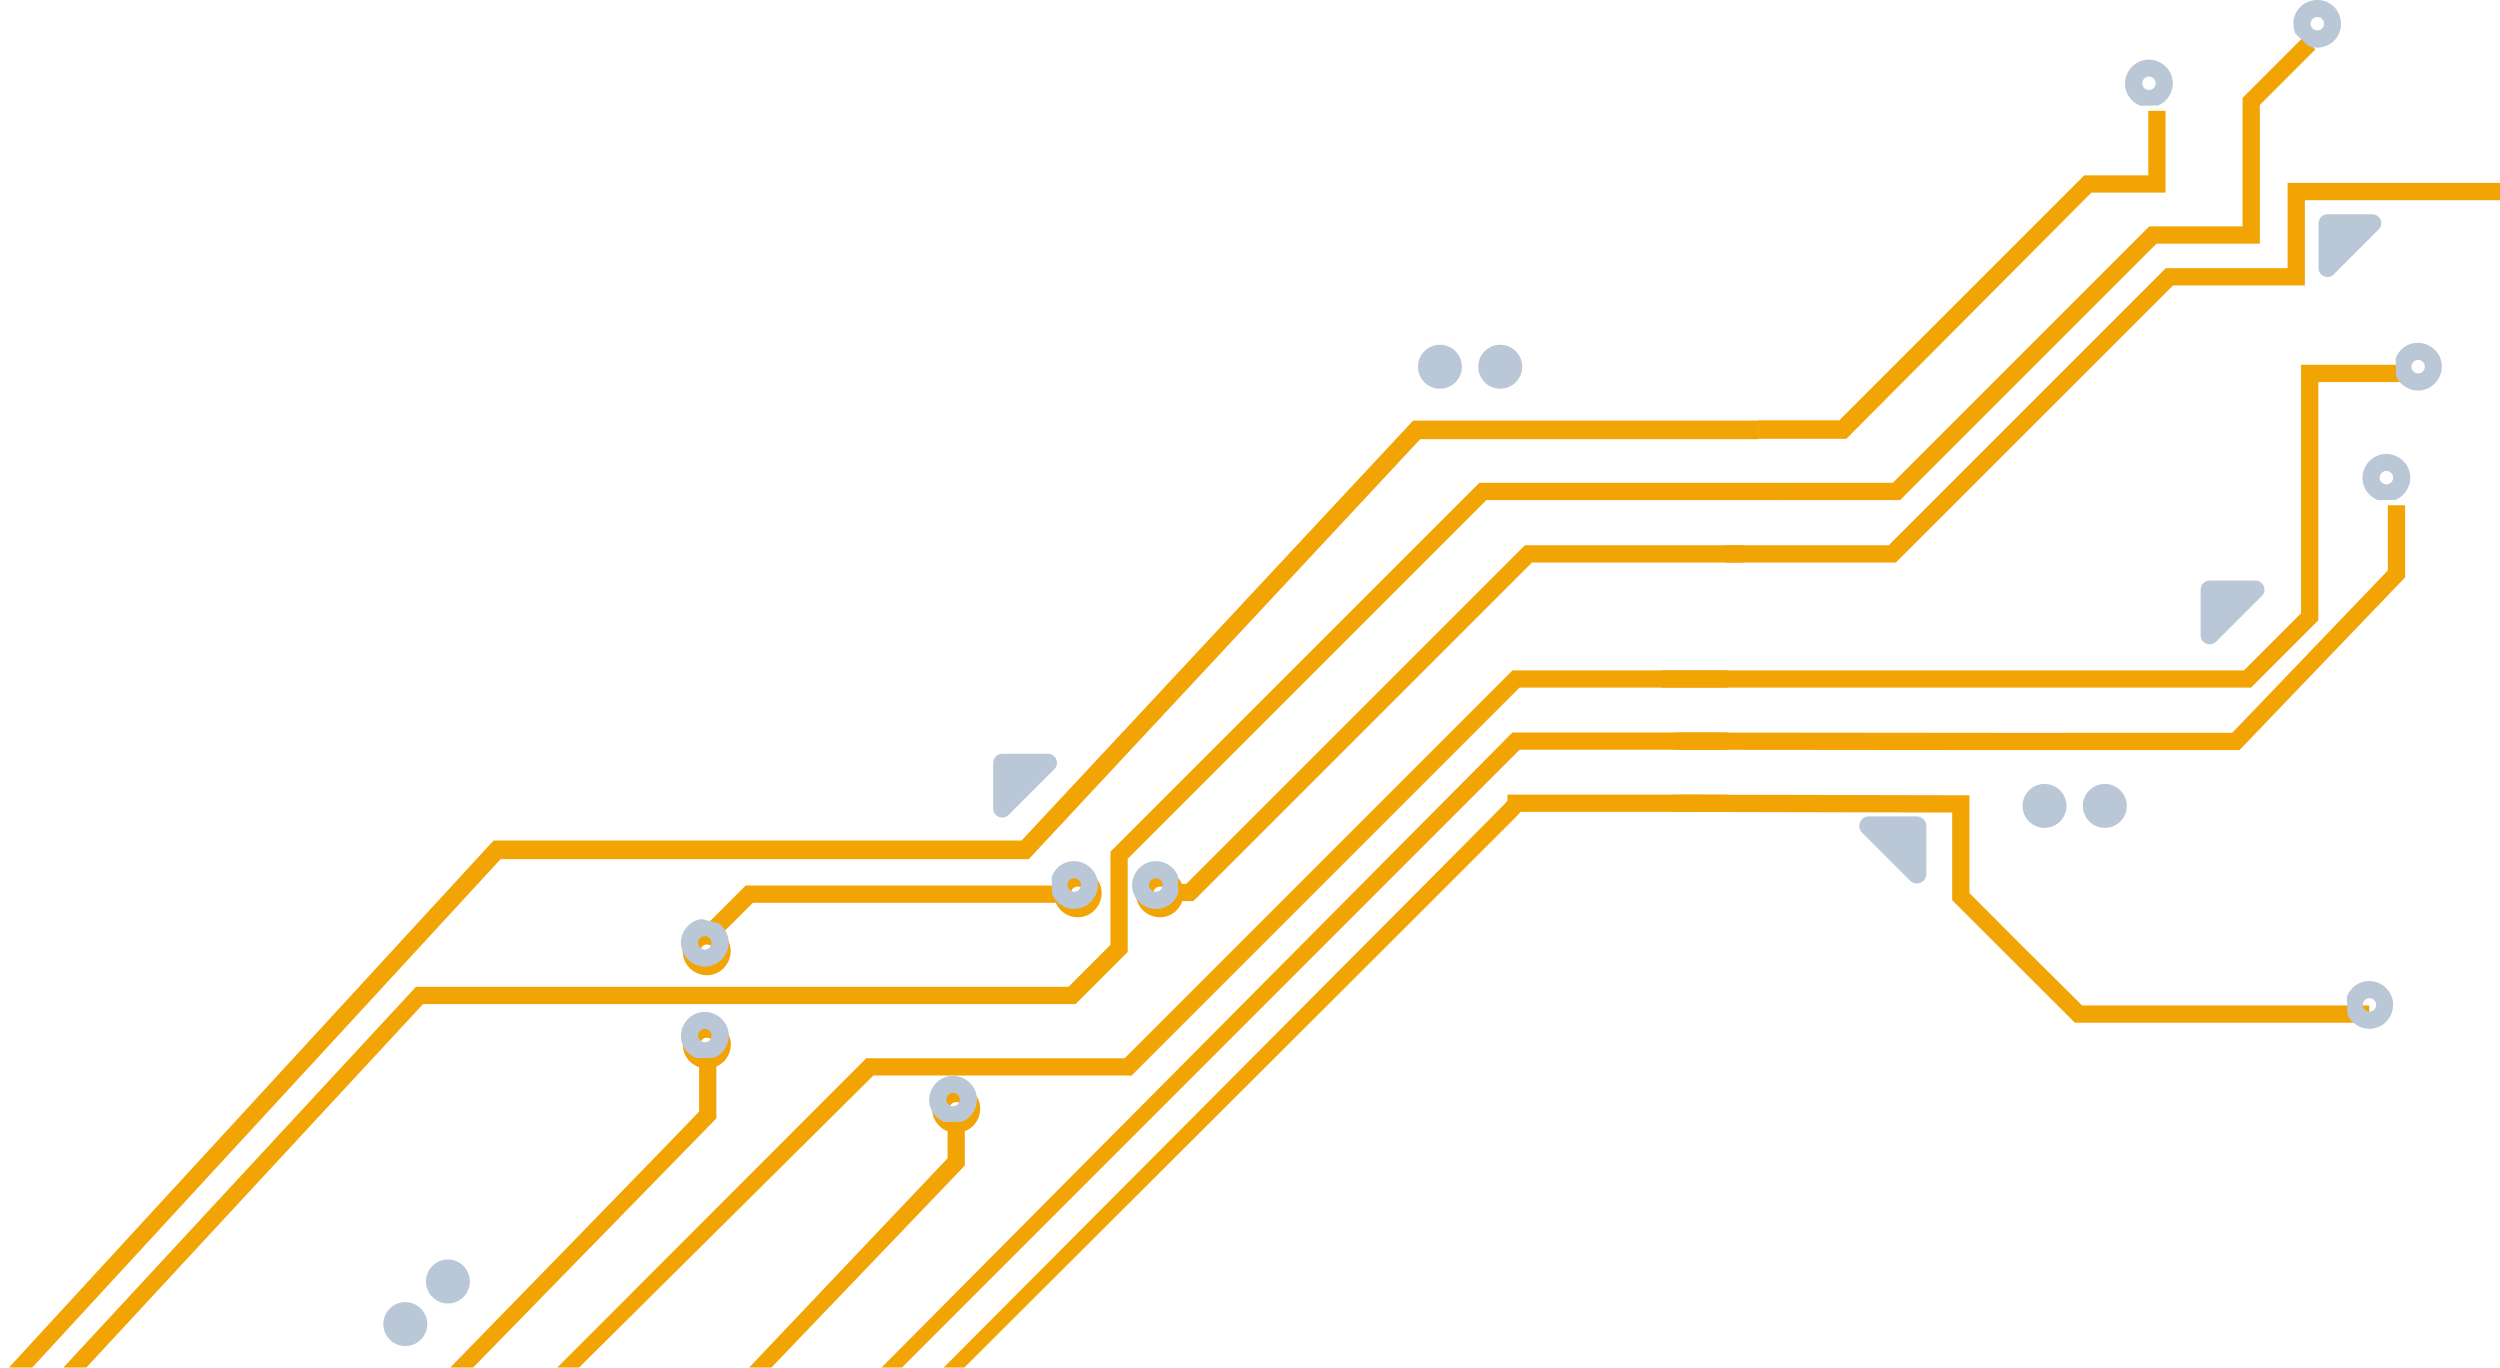 <?xml version="1.0" encoding="UTF-8" standalone="no"?>
<svg
   xmlns:dc="http://purl.org/dc/elements/1.1/"
   xmlns:cc="http://creativecommons.org/ns#"
   xmlns:rdf="http://www.w3.org/1999/02/22-rdf-syntax-ns#"
   xmlns:svg="http://www.w3.org/2000/svg"
   xmlns="http://www.w3.org/2000/svg"
   xmlns:sodipodi="http://sodipodi.sourceforge.net/DTD/sodipodi-0.dtd"
   xmlns:inkscape="http://www.inkscape.org/namespaces/inkscape"
   width="170.974mm"
   height="93.525mm"
   viewBox="0 0 170.974 93.525"
   version="1.1"
   id="svg2003"
   inkscape:version="1.0.2-2 (e86c870879, 2021-01-15)"
   sodipodi:docname="cicruict_board_small.svg">
  <defs
     id="defs1997" />
  <sodipodi:namedview
     id="base"
     pagecolor="#ffffff"
     bordercolor="#666666"
     borderopacity="1.0"
     inkscape:pageopacity="0.0"
     inkscape:pageshadow="2"
     inkscape:zoom="2.5211593"
     inkscape:cx="260.20303"
     inkscape:cy="222.94149"
     inkscape:document-units="mm"
     inkscape:current-layer="layer1"
     inkscape:document-rotation="0"
     showgrid="false"
     inkscape:window-width="1920"
     inkscape:window-height="1017"
     inkscape:window-x="1912"
     inkscape:window-y="87"
     inkscape:window-maximized="1"
     fit-margin-top="0"
     fit-margin-left="0"
     fit-margin-right="0"
     fit-margin-bottom="0" />
  <g
     inkscape:label="Warstwa 1"
     inkscape:groupmode="layer"
     id="layer1"
     transform="translate(7.998,-202.649)">
    <g
       id="XMLID_809_"
       style="fill:#f1a403;fill-opacity:1"
       transform="matrix(0.118,0,0,0.118,6.49,116.914)">
      <linearGradient
         id="XMLID_57_"
         gradientUnits="userSpaceOnUse"
         x1="1096.446"
         y1="634.159"
         x2="3049.641"
         y2="787.174">
        <stop
           offset="0"
           style="stop-color:#FFFFFF"
           id="stop334" />
        <stop
           offset="1"
           style="stop-color:#4D4D4D"
           id="stop336" />
      </linearGradient>
      <linearGradient
         id="XMLID_58_"
         gradientUnits="userSpaceOnUse"
         x1="1093.951"
         y1="665.997"
         x2="3047.147"
         y2="819.012">
        <stop
           offset="0"
           style="stop-color:#FFFFFF"
           id="stop340" />
        <stop
           offset="1"
           style="stop-color:#4D4D4D"
           id="stop342" />
      </linearGradient>
      <linearGradient
         id="XMLID_59_"
         gradientUnits="userSpaceOnUse"
         x1="1096.617"
         y1="631.971"
         x2="3049.812"
         y2="784.987">
        <stop
           offset="0"
           style="stop-color:#FFFFFF"
           id="stop346" />
        <stop
           offset="1"
           style="stop-color:#4D4D4D"
           id="stop348" />
      </linearGradient>
      <linearGradient
         id="XMLID_60_"
         gradientUnits="userSpaceOnUse"
         x1="1097.29"
         y1="623.386"
         x2="3050.485"
         y2="776.401">
        <stop
           offset="0"
           style="stop-color:#FFFFFF"
           id="stop352" />
        <stop
           offset="1"
           style="stop-color:#4D4D4D"
           id="stop354" />
      </linearGradient>
      <linearGradient
         id="XMLID_61_"
         gradientUnits="userSpaceOnUse"
         x1="1094.349"
         y1="660.923"
         x2="3047.544"
         y2="813.938">
        <stop
           offset="0"
           style="stop-color:#FFFFFF"
           id="stop358" />
        <stop
           offset="1"
           style="stop-color:#4D4D4D"
           id="stop360" />
      </linearGradient>
      <linearGradient
         id="XMLID_62_"
         gradientUnits="userSpaceOnUse"
         x1="1092.592"
         y1="683.346"
         x2="3045.788"
         y2="836.362">
        <stop
           offset="0"
           style="stop-color:#FFFFFF"
           id="stop364" />
        <stop
           offset="1"
           style="stop-color:#4D4D4D"
           id="stop366" />
      </linearGradient>
      <linearGradient
         id="XMLID_63_"
         gradientUnits="userSpaceOnUse"
         x1="1112.674"
         y1="427.009"
         x2="3065.869"
         y2="580.025">
        <stop
           offset="0"
           style="stop-color:#FFFFFF"
           id="stop370" />
        <stop
           offset="1"
           style="stop-color:#4D4D4D"
           id="stop372" />
      </linearGradient>
      <linearGradient
         id="XMLID_64_"
         gradientUnits="userSpaceOnUse"
         x1="1084.947"
         y1="780.943"
         x2="3038.142"
         y2="933.958">
        <stop
           offset="0"
           style="stop-color:#FFFFFF"
           id="stop376" />
        <stop
           offset="1"
           style="stop-color:#4D4D4D"
           id="stop378" />
      </linearGradient>
      <linearGradient
         id="XMLID_65_"
         gradientUnits="userSpaceOnUse"
         x1="1062.896"
         y1="1062.411"
         x2="3016.091"
         y2="1215.426">
        <stop
           offset="0"
           style="stop-color:#FFFFFF"
           id="stop382" />
        <stop
           offset="1"
           style="stop-color:#4D4D4D"
           id="stop384" />
      </linearGradient>
      <path
         id="XMLID_896_"
         style="fill:#f1a403;fill-opacity:1"
         d="m 1035.256,1151.3 -188.141,-0.191 v 10 l 188.141,0.191 h 54.8 85.1 l 96,-100.1 v -41.8 h -10 v 37.8 l -90.2,94.1 h -80.9 z"
         sodipodi:nodetypes="ccccccccccccc" />
      <linearGradient
         id="XMLID_66_"
         gradientUnits="userSpaceOnUse"
         x1="1049.861"
         y1="1228.799"
         x2="3003.056"
         y2="1381.814">
        <stop
           offset="0"
           style="stop-color:#FFFFFF"
           id="stop388" />
        <stop
           offset="1"
           style="stop-color:#4D4D4D"
           id="stop390" />
      </linearGradient>
      <path
         id="XMLID_897_"
         fill="url(#XMLID_66_)"
         d="m 1018.656,1244.2 v -56.7 l -171.541,-0.382 v 10 l 161.541,0.382 v 50.8 l 1.5,1.5 c 26.6,26.6 41.5,41.5 68.1,68 l 1.5,1.5 h 170.6 v -10 h -166.4 c -25.4,-25.1 -40.2,-39.9 -65.3,-65.1 z"
         style="fill:#f1a403;fill-opacity:1"
         sodipodi:nodetypes="ccccccscccccc" />
      <linearGradient
         id="XMLID_67_"
         gradientUnits="userSpaceOnUse"
         x1="1037.949"
         y1="1380.856"
         x2="2991.144"
         y2="1533.871">
        <stop
           offset="0"
           style="stop-color:#FFFFFF"
           id="stop394" />
        <stop
           offset="1"
           style="stop-color:#4D4D4D"
           id="stop396" />
      </linearGradient>
      <linearGradient
         id="XMLID_68_"
         gradientUnits="userSpaceOnUse"
         x1="1037.053"
         y1="1392.295"
         x2="2990.248"
         y2="1545.311">
        <stop
           offset="0"
           style="stop-color:#FFFFFF"
           id="stop400" />
        <stop
           offset="1"
           style="stop-color:#4D4D4D"
           id="stop402" />
      </linearGradient>
      <linearGradient
         id="XMLID_69_"
         gradientUnits="userSpaceOnUse"
         x1="1038.345"
         y1="1375.793"
         x2="2991.541"
         y2="1528.809">
        <stop
           offset="0"
           style="stop-color:#FFFFFF"
           id="stop406" />
        <stop
           offset="1"
           style="stop-color:#4D4D4D"
           id="stop408" />
      </linearGradient>
      <linearGradient
         id="XMLID_70_"
         gradientUnits="userSpaceOnUse"
         x1="1036.767"
         y1="1395.937"
         x2="2989.963"
         y2="1548.952">
        <stop
           offset="0"
           style="stop-color:#FFFFFF"
           id="stop412" />
        <stop
           offset="1"
           style="stop-color:#4D4D4D"
           id="stop414" />
      </linearGradient>
      <linearGradient
         id="XMLID_71_"
         gradientUnits="userSpaceOnUse"
         x1="1040.208"
         y1="1352.019"
         x2="2993.403"
         y2="1505.035">
        <stop
           offset="0"
           style="stop-color:#FFFFFF"
           id="stop418" />
        <stop
           offset="1"
           style="stop-color:#4D4D4D"
           id="stop420" />
      </linearGradient>
      <path
         id="XMLID_902_"
         style="fill:#f1a403;fill-opacity:1"
         d="M 207.964,1523.986 383.4,1349.9 h 149.7 l 224.8,-224.8 h 120.4 v -10 H 753.8 L 529,1339.9 H 379.3 l -183.918,184.064 z"
         sodipodi:nodetypes="ccccccccccc" />
      <linearGradient
         id="XMLID_72_"
         gradientUnits="userSpaceOnUse"
         x1="1038.876"
         y1="1369.018"
         x2="2992.072"
         y2="1522.034">
        <stop
           offset="0"
           style="stop-color:#FFFFFF"
           id="stop424" />
        <stop
           offset="1"
           style="stop-color:#4D4D4D"
           id="stop426" />
      </linearGradient>
      <path
         id="XMLID_903_"
         fill="url(#XMLID_72_)"
         d="m 757.9,1161.1 h 120.4 v -10 0 H 753.8 l -1.5,1.5 L 383.228,1524.103 395.1,1524 c 0,0 337.1,-337.2 362.8,-362.9 z"
         style="fill:#f1a403;fill-opacity:1"
         sodipodi:nodetypes="ccccccccc" />
      <linearGradient
         id="XMLID_73_"
         gradientUnits="userSpaceOnUse"
         x1="1038.339"
         y1="1375.874"
         x2="2991.534"
         y2="1528.889">
        <stop
           offset="0"
           style="stop-color:#FFFFFF"
           id="stop430" />
        <stop
           offset="1"
           style="stop-color:#4D4D4D"
           id="stop432" />
      </linearGradient>
      <path
         id="XMLID_904_"
         fill="url(#XMLID_73_)"
         d="m 756.1,1199.8 c 0.9,-1.1 1.7,-1.9 2.4,-2.7 h 119.9 v -10 0 H 750.9 v 3.5 c -0.5,0.6 -1.2,1.4 -2.1,2.4 -4.1,4.5 -329.68,331.211 -329.68,331.211 l 11.772,0.167 c 0,0 322.808,-321.978 325.208,-324.578 z"
         style="fill:#f1a403;fill-opacity:1"
         sodipodi:nodetypes="ccccccccccc" />
      <linearGradient
         id="XMLID_74_"
         gradientUnits="userSpaceOnUse"
         x1="1078.474"
         y1="863.564"
         x2="3031.669"
         y2="1016.58">
        <stop
           offset="0"
           style="stop-color:#FFFFFF"
           id="stop436" />
        <stop
           offset="1"
           style="stop-color:#4D4D4D"
           id="stop438" />
      </linearGradient>
      <path
         id="XMLID_905_"
         style="fill:#f1a403;fill-opacity:1"
         d="M 947.323,980.875 1089.323,838.2 h 43 v -47.4 h -10 v 37.4 h -37.1 l -141.999,142 h -47.067 v 10.675 z"
         sodipodi:nodetypes="ccccccccccc" />
      <linearGradient
         id="XMLID_75_"
         gradientUnits="userSpaceOnUse"
         x1="1078.848"
         y1="858.794"
         x2="3032.043"
         y2="1011.81">
        <stop
           offset="0"
           style="stop-color:#FFFFFF"
           id="stop442" />
        <stop
           offset="1"
           style="stop-color:#4D4D4D"
           id="stop444" />
      </linearGradient>
      <path
         id="XMLID_906_"
         style="fill:#f1a403;fill-opacity:1"
         d="m 1186.956,867.8 v -80.4 l 32.2,-32.2 -7.1,-7 -35.1,35.1 v 74.5 h -54.1 l -148.6,148.6 h -67.702 v 10 h 71.902 L 1127.056,867.8 Z"
         sodipodi:nodetypes="ccccccccccccc" />
      <linearGradient
         id="XMLID_76_"
         gradientUnits="userSpaceOnUse"
         x1="1075.533"
         y1="901.104"
         x2="3028.728"
         y2="1054.119">
        <stop
           offset="0"
           style="stop-color:#FFFFFF"
           id="stop448" />
        <stop
           offset="1"
           style="stop-color:#4D4D4D"
           id="stop450" />
      </linearGradient>
      <path
         id="XMLID_907_"
         style="fill:#f1a403;fill-opacity:1"
         d="m 1331.356,842.6 0.267,-10 H 1203.056 V 882 h -70.6 l -160.6,160.6 h -94.503 v 10 h 98.603 L 1136.656,892 h 76.4 v -49.4 z"
         sodipodi:nodetypes="ccccccccccccc" />
      <linearGradient
         id="XMLID_77_"
         gradientUnits="userSpaceOnUse"
         x1="1067.453"
         y1="1004.239"
         x2="3020.649"
         y2="1157.255">
        <stop
           offset="0"
           style="stop-color:#FFFFFF"
           id="stop454" />
        <stop
           offset="1"
           style="stop-color:#4D4D4D"
           id="stop456" />
      </linearGradient>
      <path
         id="XMLID_908_"
         style="fill:#f1a403;fill-opacity:1"
         d="m 1181.856,1125.1 39,-39 V 948 h 50.1 v -10 h -60.1 v 144 l -33.1,33.1 H 840.233 v 10 z"
         sodipodi:nodetypes="ccccccccccc" />
      <linearGradient
         id="XMLID_78_"
         gradientUnits="userSpaceOnUse"
         x1="1116.838"
         y1="373.854"
         x2="3070.034"
         y2="526.869">
        <stop
           offset="0"
           style="stop-color:#FFFFFF"
           id="stop460" />
        <stop
           offset="1"
           style="stop-color:#4D4D4D"
           id="stop462" />
      </linearGradient>
      <linearGradient
         id="XMLID_79_"
         gradientUnits="userSpaceOnUse"
         x1="1093.645"
         y1="669.914"
         x2="3046.84"
         y2="822.929">
        <stop
           offset="0"
           style="stop-color:#FFFFFF"
           id="stop466" />
        <stop
           offset="1"
           style="stop-color:#4D4D4D"
           id="stop468" />
      </linearGradient>
      <linearGradient
         id="XMLID_80_"
         gradientUnits="userSpaceOnUse"
         x1="1053.941"
         y1="1176.716"
         x2="3007.137"
         y2="1329.731">
        <stop
           offset="0"
           style="stop-color:#FFFFFF"
           id="stop472" />
        <stop
           offset="1"
           style="stop-color:#4D4D4D"
           id="stop474" />
      </linearGradient>
      <path
         id="XMLID_919_"
         fill="url(#XMLID_80_)"
         d="m 539.9,1254.4 c 2.5,2.3 5.9,3.8 9.5,3.8 0.3,0 0.5,0 0.8,0 v 0 c 3.7,-0.2 7,-1.9 9.3,-4.4 1.3,-1.4 2.4,-3.2 3,-5 h 6.4 l 33.4,-33.4 v 0 c 63.3,-63.3 99.5,-99.5 162.8,-162.8 h 122.7 v -10 0 H 761 l -1.5,1.5 c -64.7,64.7 -101,101 -165.7,165.7 l -1.5,1.5 v 0 l -27.5,27.5 h -2.6 c -0.8,-1.8 -1.9,-3.3 -3.2,-4.6 -2.5,-2.3 -5.9,-3.8 -9.5,-3.8 -0.3,0 -0.5,0 -0.8,0 -3.7,0.2 -7,1.9 -9.3,4.4 -2.3,2.5 -3.8,5.9 -3.8,9.5 0,0.3 0,0.5 0,0.8 v 0 c 0.2,3.7 1.8,7 4.3,9.3 z m 5.7,-10.1 c 0,-1 0.4,-2 1.1,-2.7 0.7,-0.7 1.6,-1.2 2.6,-1.2 h 0.2 c 1,0 2,0.4 2.7,1.1 0.7,0.7 1.2,1.6 1.2,2.6 v 0.2 c 0,1 -0.4,2 -1.1,2.7 -0.7,0.7 -1.6,1.2 -2.6,1.2 h -0.2 c -1,0 -2,-0.4 -2.7,-1.1 -0.7,-0.7 -1.2,-1.6 -1.2,-2.6 l -5,0.3 5,-0.3 z"
         style="fill:#f1a403;fill-opacity:1" />
      <linearGradient
         id="XMLID_81_"
         gradientUnits="userSpaceOnUse"
         x1="1047.873"
         y1="1254.171"
         x2="3001.069"
         y2="1407.187">
        <stop
           offset="0"
           style="stop-color:#FFFFFF"
           id="stop478" />
        <stop
           offset="1"
           style="stop-color:#4D4D4D"
           id="stop480" />
      </linearGradient>
      <path
         id="XMLID_920_"
         style="fill:#f1a403;fill-opacity:1"
         d="m -91.498,1525.037 13.446,-0.149 L 122.4,1308.5 h 378.2 l 30.2,-30.2 v -54 l 207.9,-207.9 h 168 v -10 H 734.6 l -213.8,213.8 v 54 l -24.3,24.3 H 118.3 Z"
         sodipodi:nodetypes="ccccccccccccccc" />
      <linearGradient
         id="XMLID_82_"
         gradientUnits="userSpaceOnUse"
         x1="1043.346"
         y1="1311.965"
         x2="2996.541"
         y2="1464.981">
        <stop
           offset="0"
           style="stop-color:#FFFFFF"
           id="stop484" />
        <stop
           offset="1"
           style="stop-color:#4D4D4D"
           id="stop486" />
      </linearGradient>
      <path
         id="XMLID_928_"
         fill="url(#XMLID_82_)"
         d="m 313.6,1249.8 h 175.5 c 0.8,1.8 1.9,3.3 3.2,4.6 2.5,2.3 5.9,3.8 9.5,3.8 0.3,0 0.5,0 0.8,0 v 0 c 3.7,-0.2 7,-1.9 9.3,-4.4 2.3,-2.5 3.8,-5.9 3.8,-9.5 0,-0.3 0,-0.5 0,-0.8 -0.2,-3.7 -1.9,-7 -4.4,-9.3 -2.5,-2.3 -5.9,-3.8 -9.5,-3.8 -0.3,0 -0.5,0 -0.8,0 -3.7,0.2 -7,1.9 -9.3,4.4 -1.3,1.4 -2.4,3.2 -3,5 H 309.4 l -1.5,1.5 c -9,9 -14.3,14.3 -22.8,22.8 -3.3,0.4 -6.2,2 -8.4,4.3 -2.3,2.5 -3.8,5.9 -3.8,9.5 0,0.3 0,0.5 0,0.8 v 0 c 0.2,3.7 1.9,7 4.4,9.3 2.5,2.3 5.9,3.8 9.5,3.8 0.3,0 0.5,0 0.8,0 v 0 c 3.7,-0.2 7,-1.9 9.3,-4.4 2.3,-2.5 3.8,-5.9 3.8,-9.5 0,-0.3 0,-0.5 0,-0.8 -0.2,-3.7 -1.9,-7 -4.4,-9.3 -0.1,-0.1 -0.3,-0.3 -0.4,-0.4 6.1,-6 10.9,-10.8 17.7,-17.6 z m 185.4,-8.2 c 0.7,-0.7 1.6,-1.2 2.6,-1.2 h 0.2 c 1,0 2,0.4 2.7,1.1 0.7,0.7 1.2,1.6 1.2,2.6 v 0.2 c 0,1 -0.4,2 -1.1,2.7 -0.7,0.7 -1.6,1.2 -2.6,1.2 h -0.2 c -1,0 -2,-0.4 -2.7,-1.1 -0.7,-0.7 -1.2,-1.6 -1.2,-2.6 l -5,0.3 5,-0.3 v -0.2 c 0,-1 0.4,-1.9 1.1,-2.7 z m -209.3,39 c -0.7,0.7 -1.6,1.2 -2.6,1.2 h -0.2 c -1,0 -2,-0.4 -2.7,-1.1 -0.7,-0.7 -1.2,-1.6 -1.2,-2.6 l -5,0.3 5,-0.3 v -0.2 c 0,-1 0.4,-2 1.1,-2.7 0.7,-0.7 1.6,-1.2 2.6,-1.2 h 0.2 c 1,0 2,0.4 2.7,1.1 0.7,0.7 1.2,1.6 1.2,2.6 v 0.2 c 0,1.1 -0.4,2 -1.1,2.7 z"
         style="fill:#f1a403;fill-opacity:1" />
      <linearGradient
         id="XMLID_83_"
         gradientUnits="userSpaceOnUse"
         x1="1031.197"
         y1="1467.042"
         x2="2984.392"
         y2="1620.058">
        <stop
           offset="0"
           style="stop-color:#FFFFFF"
           id="stop490" />
        <stop
           offset="1"
           style="stop-color:#4D4D4D"
           id="stop492" />
      </linearGradient>
      <path
         id="XMLID_932_"
         fill="url(#XMLID_83_)"
         d="m 291.1,1376.1 1.3,-1.4 v -30 c 1.8,-0.8 3.3,-1.9 4.6,-3.2 2.3,-2.5 3.8,-5.9 3.8,-9.5 v -0.8 c -0.2,-3.7 -1.9,-7 -4.4,-9.3 -2.5,-2.3 -5.9,-3.8 -9.5,-3.8 h -0.8 v 0 c -3.7,0.2 -7,1.9 -9.3,4.4 -2.3,2.5 -3.8,5.9 -3.8,9.5 v 0.8 0 c 0.2,3.7 1.9,7 4.4,9.3 1.4,1.3 3.2,2.4 5,3 v 25.7 c -5.9,6.5 -149.184,153.449 -149.184,153.449 l 13.44,-0.213 z m -8.1,-44.2 c 0,-1 0.4,-2 1.1,-2.7 0.7,-0.7 1.6,-1.2 2.6,-1.2 v 0 h 0.2 c 1,0 2,0.4 2.7,1.1 0.7,0.7 1.2,1.6 1.2,2.6 v 0.2 c 0,1 -0.4,2 -1.1,2.7 -0.7,0.7 -1.6,1.2 -2.6,1.2 h -0.2 c -1,0 -2,-0.4 -2.7,-1.1 -0.7,-0.7 -1.2,-1.6 -1.2,-2.6 l -5,0.3 5,-0.3 z"
         style="fill:#f1a403;fill-opacity:1"
         sodipodi:nodetypes="ccccscsscssscsccccccssscsssssssscccs" />
      <linearGradient
         id="XMLID_84_"
         gradientUnits="userSpaceOnUse"
         x1="1030.029"
         y1="1481.953"
         x2="2983.224"
         y2="1634.968">
        <stop
           offset="0"
           style="stop-color:#FFFFFF"
           id="stop496" />
        <stop
           offset="1"
           style="stop-color:#4D4D4D"
           id="stop498" />
      </linearGradient>
      <path
         id="XMLID_935_"
         fill="url(#XMLID_84_)"
         d="m 436.4,1382.2 c 2,-0.8 3.7,-1.9 5.1,-3.4 2.3,-2.5 3.8,-5.9 3.8,-9.5 v -0.8 c -0.2,-3.7 -1.9,-7 -4.4,-9.3 -2.5,-2.3 -5.9,-3.8 -9.5,-3.8 h -0.8 c -3.7,0.2 -7,1.9 -9.3,4.4 -2.3,2.5 -3.8,5.9 -3.8,9.5 v 0.8 0 c 0.2,3.7 1.9,7 4.4,9.3 1.3,1.2 2.8,2.2 4.5,2.8 v 15.7 l -119.726,126.234 12.939,-0.076 L 436.4,1402.1 Z m -8.9,-13 c 0,-1 0.4,-2 1.1,-2.7 0.7,-0.7 1.6,-1.2 2.6,-1.2 h 0.2 c 1,0 2,0.4 2.7,1.1 0.7,0.7 1.2,1.6 1.2,2.6 v 0.2 c 0,1 -0.4,2 -1.1,2.7 -0.7,0.7 -1.6,1.2 -2.6,1.2 h -0.2 c -1,0 -2,-0.4 -2.7,-1.1 -0.7,-0.7 -1.2,-1.6 -1.2,-2.6 l -5,0.3 5,-0.3 z"
         style="fill:#f1a403;fill-opacity:1"
         sodipodi:nodetypes="ccscsscsscscccccccssssssssssscccs" />
      <linearGradient
         id="XMLID_85_"
         gradientUnits="userSpaceOnUse"
         x1="1049.668"
         y1="1231.271"
         x2="3002.863"
         y2="1384.286">
        <stop
           offset="0"
           style="stop-color:#FFFFFF"
           id="stop502" />
        <stop
           offset="1"
           style="stop-color:#4D4D4D"
           id="stop504" />
      </linearGradient>
      <path
         id="XMLID_936_"
         style="fill:#f1a403;fill-opacity:1"
         d="M 160.5,1206.6 H 466 L 692.4,980.2 h 195.5 v -10 H 688.3 L 461.8,1196.6 H 156.4 l -285.961,289.865 13.48,-0.021 z"
         transform="matrix(1.002,0,0,1.075,6.552,-72.612)"
         sodipodi:nodetypes="ccccccccccc" />
      <linearGradient
         id="XMLID_86_"
         gradientUnits="userSpaceOnUse"
         x1="1065.952"
         y1="1023.401"
         x2="3019.148"
         y2="1176.416">
        <stop
           offset="0"
           style="stop-color:#FFFFFF"
           id="stop508" />
        <stop
           offset="1"
           style="stop-color:#4D4D4D"
           id="stop510" />
      </linearGradient>
      <linearGradient
         id="XMLID_87_"
         gradientUnits="userSpaceOnUse"
         x1="1120.739"
         y1="324.064"
         x2="3073.934"
         y2="477.079">
        <stop
           offset="0"
           style="stop-color:#FFFFFF"
           id="stop514" />
        <stop
           offset="1"
           style="stop-color:#4D4D4D"
           id="stop516" />
      </linearGradient>
    </g>
    <path
       id="XMLID_935_-1"
       fill="url(#XMLID_84_)"
       d="m 152.53,271.991 c 0.098,0.233 0.231,0.431 0.411,0.592 0.299,0.265 0.702,0.434 1.125,0.426 l 0.094,-0.002 c 0.434,-0.032 0.819,-0.238 1.083,-0.537 0.265,-0.299 0.434,-0.702 0.426,-1.125 l -0.002,-0.094 c -0.032,-0.434 -0.238,-0.819 -0.537,-1.083 -0.299,-0.265 -0.702,-0.434 -1.125,-0.426 l -0.094,0.002 v 0 c -0.434,0.031 -0.819,0.238 -1.083,0.537 -0.138,0.155 -0.253,0.334 -0.319,0.535 z m 1.509,-1.074 c 0.118,-0.002 0.236,0.043 0.32,0.123 0.084,0.081 0.144,0.185 0.147,0.303 l 4.3e-4,0.024 c 0.002,0.118 -0.043,0.236 -0.123,0.32 -0.081,0.084 -0.185,0.144 -0.303,0.147 l -0.024,4.3e-4 c -0.118,0.002 -0.236,-0.043 -0.32,-0.123 -0.084,-0.081 -0.144,-0.185 -0.147,-0.303 l -4.3e-4,-0.024 c -0.002,-0.118 0.043,-0.236 0.123,-0.32 0.081,-0.084 0.185,-0.144 0.303,-0.147 l -0.046,-0.587 0.046,0.587 z"
       style="fill:#bac7d6;fill-opacity:1;stroke-width:0.118"
       sodipodi:nodetypes="ccscsscsscscccssssssssssscccs" />
    <path
       id="XMLID_935_-1-0"
       fill="url(#XMLID_84_)"
       d="m 155.859,228.341 c 0.098,0.233 0.231,0.431 0.411,0.592 0.299,0.265 0.702,0.434 1.125,0.426 l 0.094,-0.002 c 0.434,-0.032 0.819,-0.238 1.083,-0.537 0.265,-0.299 0.434,-0.702 0.426,-1.125 l -0.002,-0.094 c -0.032,-0.434 -0.238,-0.819 -0.537,-1.083 -0.299,-0.265 -0.702,-0.434 -1.125,-0.426 l -0.094,0.002 v 0 c -0.434,0.031 -0.819,0.238 -1.083,0.537 -0.138,0.155 -0.253,0.334 -0.319,0.535 z m 1.509,-1.074 c 0.118,-0.002 0.236,0.043 0.32,0.123 0.084,0.081 0.144,0.185 0.147,0.303 l 4.3e-4,0.024 c 0.002,0.118 -0.043,0.236 -0.123,0.32 -0.081,0.084 -0.185,0.144 -0.303,0.147 l -0.024,4.3e-4 c -0.118,0.002 -0.236,-0.043 -0.32,-0.123 -0.084,-0.081 -0.144,-0.185 -0.147,-0.303 l -4.3e-4,-0.024 c -0.002,-0.118 0.043,-0.236 0.123,-0.32 0.081,-0.084 0.185,-0.144 0.303,-0.147 l -0.046,-0.587 0.046,0.587 z"
       style="fill:#bac7d6;fill-opacity:1;stroke-width:0.118"
       sodipodi:nodetypes="ccscsscsscscccssssssssssscccs" />
    <path
       id="XMLID_935_-1-0-6"
       fill="url(#XMLID_84_)"
       d="m 155.822,236.833 c 0.233,-0.098 0.431,-0.231 0.592,-0.411 0.265,-0.299 0.434,-0.702 0.426,-1.125 l -0.002,-0.094 c -0.032,-0.434 -0.238,-0.819 -0.537,-1.083 -0.299,-0.265 -0.702,-0.434 -1.125,-0.426 l -0.094,0.002 c -0.434,0.032 -0.819,0.238 -1.083,0.537 -0.265,0.299 -0.434,0.702 -0.426,1.125 l 0.002,0.094 v 0 c 0.031,0.434 0.238,0.819 0.537,1.083 0.155,0.138 0.334,0.253 0.535,0.319 z m -1.074,-1.509 c -0.002,-0.118 0.043,-0.236 0.123,-0.32 0.081,-0.084 0.185,-0.144 0.303,-0.147 l 0.024,-4.3e-4 c 0.118,-0.002 0.236,0.043 0.32,0.123 0.084,0.081 0.144,0.185 0.147,0.303 l 4.3e-4,0.024 c 0.002,0.118 -0.043,0.236 -0.123,0.32 -0.081,0.084 -0.185,0.144 -0.303,0.147 l -0.024,4.3e-4 c -0.118,0.002 -0.236,-0.043 -0.32,-0.123 -0.084,-0.081 -0.144,-0.185 -0.147,-0.303 l -0.587,0.046 0.587,-0.046 z"
       style="fill:#bac7d6;fill-opacity:1;stroke-width:0.118"
       sodipodi:nodetypes="ccscsscsscscccssssssssssscccs" />
    <path
       id="XMLID_935_-1-0-6-4"
       fill="url(#XMLID_84_)"
       d="m 149.845,205.779 c 0.234,0.096 0.468,0.141 0.709,0.128 0.399,-0.024 0.803,-0.189 1.097,-0.494 l 0.065,-0.068 c 0.285,-0.329 0.41,-0.747 0.386,-1.146 -0.024,-0.399 -0.189,-0.803 -0.494,-1.097 l -0.068,-0.065 c -0.329,-0.285 -0.747,-0.41 -1.146,-0.386 -0.399,0.024 -0.803,0.189 -1.097,0.494 l -0.065,0.068 v 0 c -0.285,0.329 -0.41,0.747 -0.386,1.146 0.012,0.208 0.058,0.415 0.152,0.604 z m 0.307,-1.826 c 0.082,-0.085 0.197,-0.137 0.313,-0.139 0.116,-0.002 0.233,0.029 0.318,0.111 l 0.017,0.016 c 0.085,0.082 0.137,0.197 0.139,0.313 0.002,0.116 -0.029,0.233 -0.111,0.318 l -0.016,0.017 c -0.082,0.085 -0.197,0.137 -0.313,0.139 -0.116,0.002 -0.233,-0.029 -0.318,-0.111 l -0.017,-0.016 c -0.085,-0.082 -0.137,-0.197 -0.139,-0.313 -0.002,-0.116 0.029,-0.233 0.111,-0.318 l -0.448,-0.382 0.448,0.382 z"
       style="fill:#bac7d6;fill-opacity:1;stroke-width:0.118"
       sodipodi:nodetypes="ccscsscsscscccssssssssssscccs" />
    <path
       id="XMLID_935_-1-0-6-4-3"
       fill="url(#XMLID_84_)"
       d="m 139.582,209.864 c 0.233,-0.098 0.431,-0.231 0.592,-0.411 0.265,-0.299 0.434,-0.702 0.426,-1.125 l -0.002,-0.094 c -0.032,-0.434 -0.238,-0.819 -0.537,-1.083 -0.299,-0.265 -0.702,-0.434 -1.125,-0.426 l -0.094,0.002 c -0.434,0.032 -0.819,0.238 -1.083,0.537 -0.265,0.299 -0.434,0.702 -0.426,1.125 l 0.002,0.094 v 0 c 0.031,0.434 0.238,0.819 0.537,1.083 0.155,0.138 0.334,0.253 0.535,0.319 z m -1.074,-1.509 c -0.002,-0.118 0.043,-0.236 0.123,-0.32 0.081,-0.084 0.185,-0.144 0.303,-0.147 l 0.024,-4.3e-4 c 0.118,-0.002 0.236,0.043 0.32,0.123 0.084,0.081 0.144,0.185 0.147,0.303 l 4.3e-4,0.024 c 0.002,0.118 -0.043,0.236 -0.123,0.32 -0.081,0.084 -0.185,0.144 -0.303,0.147 l -0.024,4.3e-4 c -0.118,0.002 -0.236,-0.043 -0.32,-0.123 -0.084,-0.081 -0.144,-0.185 -0.147,-0.303 l -0.587,0.046 0.587,-0.046 z"
       style="fill:#bac7d6;fill-opacity:1;stroke-width:0.118"
       sodipodi:nodetypes="ccscsscsscscccssssssssssscccs" />
    <path
       id="XMLID_935_-1-3"
       fill="url(#XMLID_84_)"
       d="m 57.795,279.364 c 0.233,-0.098 0.431,-0.231 0.592,-0.411 0.265,-0.299 0.434,-0.702 0.426,-1.125 l -0.002,-0.094 c -0.032,-0.434 -0.238,-0.819 -0.537,-1.083 -0.299,-0.265 -0.702,-0.434 -1.125,-0.426 l -0.094,0.002 c -0.434,0.032 -0.819,0.238 -1.083,0.537 -0.265,0.299 -0.434,0.702 -0.426,1.125 l 0.002,0.094 v 0 c 0.031,0.434 0.238,0.819 0.537,1.083 0.155,0.138 0.334,0.253 0.535,0.319 z m -1.074,-1.509 c -0.002,-0.118 0.043,-0.236 0.123,-0.32 0.081,-0.084 0.185,-0.144 0.303,-0.147 l 0.024,-4.3e-4 c 0.118,-0.002 0.236,0.043 0.32,0.123 0.084,0.081 0.144,0.185 0.147,0.303 l 4.3e-4,0.024 c 0.002,0.118 -0.043,0.236 -0.123,0.32 -0.081,0.084 -0.185,0.144 -0.303,0.147 l -0.024,4.3e-4 c -0.118,0.002 -0.236,-0.043 -0.32,-0.123 -0.084,-0.081 -0.144,-0.185 -0.147,-0.303 l -0.587,0.046 0.587,-0.046 z"
       style="fill:#bac7d6;fill-opacity:1;stroke-width:0.118"
       sodipodi:nodetypes="ccscsscsscscccssssssssssscccs" />
    <path
       id="XMLID_935_-1-3-7"
       fill="url(#XMLID_84_)"
       d="m 63.949,263.789 c 0.098,0.233 0.231,0.431 0.411,0.592 0.299,0.265 0.702,0.434 1.125,0.426 l 0.094,-0.002 c 0.434,-0.032 0.819,-0.238 1.083,-0.537 0.265,-0.299 0.434,-0.702 0.426,-1.125 l -0.002,-0.094 c -0.032,-0.434 -0.238,-0.819 -0.537,-1.083 -0.299,-0.265 -0.702,-0.434 -1.125,-0.426 l -0.094,0.002 v 0 c -0.434,0.031 -0.819,0.238 -1.083,0.537 -0.138,0.155 -0.253,0.334 -0.319,0.535 z m 1.509,-1.074 c 0.118,-0.002 0.236,0.043 0.32,0.123 0.084,0.081 0.144,0.185 0.147,0.303 l 4.3e-4,0.024 c 0.002,0.118 -0.043,0.236 -0.123,0.32 -0.081,0.084 -0.185,0.144 -0.303,0.147 l -0.024,4.3e-4 c -0.118,0.002 -0.236,-0.043 -0.32,-0.123 -0.084,-0.081 -0.144,-0.185 -0.147,-0.303 l -4.3e-4,-0.024 c -0.002,-0.118 0.043,-0.236 0.123,-0.32 0.081,-0.084 0.185,-0.144 0.303,-0.147 l -0.046,-0.587 0.046,0.587 z"
       style="fill:#bac7d6;fill-opacity:1;stroke-width:0.118"
       sodipodi:nodetypes="ccscsscsscscccssssssssssscccs" />
    <path
       id="XMLID_935_-1-3-76"
       fill="url(#XMLID_84_)"
       d="m 72.565,262.562 c -0.098,-0.233 -0.231,-0.431 -0.411,-0.592 -0.299,-0.265 -0.702,-0.434 -1.125,-0.426 l -0.094,0.002 c -0.434,0.032 -0.819,0.238 -1.083,0.537 -0.265,0.299 -0.434,0.702 -0.426,1.125 l 0.002,0.094 c 0.032,0.434 0.238,0.819 0.537,1.083 0.299,0.265 0.702,0.434 1.125,0.426 l 0.094,-0.002 v 0 c 0.434,-0.031 0.819,-0.238 1.083,-0.537 0.138,-0.155 0.253,-0.334 0.319,-0.535 z m -1.509,1.074 c -0.118,0.002 -0.236,-0.043 -0.32,-0.123 -0.084,-0.081 -0.144,-0.185 -0.147,-0.303 l -4.3e-4,-0.024 c -0.002,-0.118 0.043,-0.236 0.123,-0.32 0.081,-0.084 0.185,-0.144 0.303,-0.147 l 0.024,-4.3e-4 c 0.118,-0.002 0.236,0.043 0.32,0.123 0.084,0.081 0.144,0.185 0.147,0.303 l 4.3e-4,0.024 c 0.002,0.118 -0.043,0.236 -0.123,0.32 -0.081,0.084 -0.185,0.144 -0.303,0.147 l 0.046,0.587 -0.046,-0.587 z"
       style="fill:#bac7d6;fill-opacity:1;stroke-width:0.118"
       sodipodi:nodetypes="ccscsscsscscccssssssssssscccs" />
    <path
       id="XMLID_935_-1-3-8"
       fill="url(#XMLID_84_)"
       d="m 39.998,265.503 c -0.251,0.035 -0.476,0.112 -0.678,0.243 -0.333,0.22 -0.601,0.565 -0.703,0.976 l -0.022,0.091 c -0.082,0.428 0.018,0.852 0.238,1.186 0.22,0.333 0.565,0.601 0.976,0.703 l 0.091,0.022 c 0.428,0.082 0.852,-0.018 1.186,-0.238 0.333,-0.22 0.601,-0.565 0.703,-0.976 l 0.022,-0.091 v 0 c 0.082,-0.428 -0.018,-0.852 -0.238,-1.186 -0.114,-0.174 -0.257,-0.33 -0.434,-0.447 z m 0.647,1.735 c -0.029,0.114 -0.102,0.217 -0.202,0.277 -0.1,0.06 -0.217,0.091 -0.331,0.063 l -0.023,-0.006 c -0.114,-0.029 -0.217,-0.102 -0.277,-0.202 -0.06,-0.1 -0.091,-0.217 -0.063,-0.331 l 0.006,-0.023 c 0.029,-0.114 0.102,-0.217 0.202,-0.277 0.1,-0.06 0.217,-0.091 0.331,-0.063 l 0.023,0.006 c 0.114,0.029 0.217,0.102 0.277,0.202 0.06,0.1 0.091,0.217 0.063,0.331 l 0.579,0.107 -0.579,-0.107 z"
       style="fill:#bac7d6;fill-opacity:1;stroke-width:0.118"
       sodipodi:nodetypes="ccscsscsscscccssssssssssscccs" />
    <path
       id="XMLID_935_-1-3-2"
       fill="url(#XMLID_84_)"
       d="m 40.821,274.991 c 0.233,-0.098 0.431,-0.231 0.592,-0.411 0.265,-0.299 0.434,-0.702 0.426,-1.125 l -0.002,-0.094 c -0.032,-0.434 -0.238,-0.819 -0.537,-1.083 -0.299,-0.265 -0.702,-0.434 -1.125,-0.426 l -0.094,0.002 c -0.434,0.032 -0.819,0.238 -1.083,0.537 -0.265,0.299 -0.434,0.702 -0.426,1.125 l 0.002,0.094 v 0 c 0.031,0.434 0.238,0.819 0.537,1.083 0.155,0.138 0.334,0.253 0.535,0.319 z m -1.074,-1.509 c -0.002,-0.118 0.043,-0.236 0.123,-0.32 0.081,-0.084 0.185,-0.144 0.303,-0.147 l 0.024,-4.3e-4 c 0.118,-0.002 0.236,0.043 0.32,0.123 0.084,0.081 0.144,0.185 0.147,0.303 l 4.3e-4,0.024 c 0.002,0.118 -0.043,0.236 -0.123,0.32 -0.081,0.084 -0.185,0.144 -0.303,0.147 l -0.024,4.3e-4 c -0.118,0.002 -0.236,-0.043 -0.32,-0.123 -0.084,-0.081 -0.144,-0.185 -0.147,-0.303 l -0.587,0.046 0.587,-0.046 z"
       style="fill:#bac7d6;fill-opacity:1;stroke-width:0.118"
       sodipodi:nodetypes="ccscsscsscscccssssssssssscccs" />
    <path
       id="XMLID_1482_"
       fill="url(#XMLID_5_)"
       d="m 119.815,258.484 h 3.275 c 0.362,0 0.655,0.293 0.655,0.655 v 3.275 c 0,0.585 -0.711,0.878 -1.115,0.46 l -3.275,-3.275 c -0.418,-0.404 -0.125,-1.115 0.46,-1.115 z"
       style="fill:#bac7d6;fill-opacity:1;stroke-width:0.139" />
    <path
       id="XMLID_1482_-7"
       fill="url(#XMLID_5_)"
       d="m 142.503,246.092 v -3.116 c 0,-0.345 0.278,-0.623 0.623,-0.623 h 3.116 c 0.557,0 0.835,0.676 0.438,1.061 l -3.116,3.116 c -0.385,0.398 -1.061,0.119 -1.061,-0.438 z"
       style="fill:#bac7d6;fill-opacity:1;stroke-width:0.133" />
    <circle
       id="XMLID_1555_"
       fill="url(#XMLID_46_)"
       cx="135.95"
       cy="257.764"
       r="1.503"
       style="fill:#bac7d6;fill-opacity:1;stroke-width:0.128" />
    <circle
       id="XMLID_1563_"
       fill="url(#XMLID_54_)"
       cx="131.827"
       cy="257.764"
       r="1.503"
       style="fill:#bac7d6;fill-opacity:1;stroke-width:0.128" />
    <path
       id="XMLID_1482_-7-1"
       fill="url(#XMLID_5_)"
       d="m 150.565,220.98 v -3.063 c 0,-0.339 0.274,-0.613 0.613,-0.613 h 3.063 c 0.547,0 0.821,0.665 0.43,1.043 l -3.063,3.063 c -0.378,0.391 -1.043,0.117 -1.043,-0.43 z"
       style="fill:#bac7d6;fill-opacity:1;stroke-width:0.13" />
    <circle
       id="XMLID_1555_-1"
       fill="url(#XMLID_46_)"
       cx="94.601"
       cy="227.731"
       r="1.503"
       style="fill:#bac7d6;fill-opacity:1;stroke-width:0.128" />
    <circle
       id="XMLID_1563_-1"
       fill="url(#XMLID_54_)"
       cx="90.478"
       cy="227.731"
       r="1.503"
       style="fill:#bac7d6;fill-opacity:1;stroke-width:0.128" />
    <path
       id="XMLID_1482_-7-3"
       fill="url(#XMLID_5_)"
       d="m 59.924,257.938 v -3.116 c 0,-0.345 0.278,-0.623 0.623,-0.623 h 3.116 c 0.557,0 0.835,0.676 0.438,1.061 l -3.116,3.116 c -0.385,0.398 -1.061,0.119 -1.061,-0.438 z"
       style="fill:#bac7d6;fill-opacity:1;stroke-width:0.133" />
    <circle
       id="XMLID_1555_-1-6"
       fill="url(#XMLID_46_)"
       cx="-189.26"
       cy="221.271"
       r="1.503"
       style="fill:#bac7d6;fill-opacity:1;stroke-width:0.128"
       transform="rotate(-45)" />
    <circle
       id="XMLID_1563_-1-9"
       fill="url(#XMLID_54_)"
       cx="-193.383"
       cy="221.271"
       r="1.503"
       style="fill:#bac7d6;fill-opacity:1;stroke-width:0.128"
       transform="rotate(-45)" />
  </g>
</svg>

